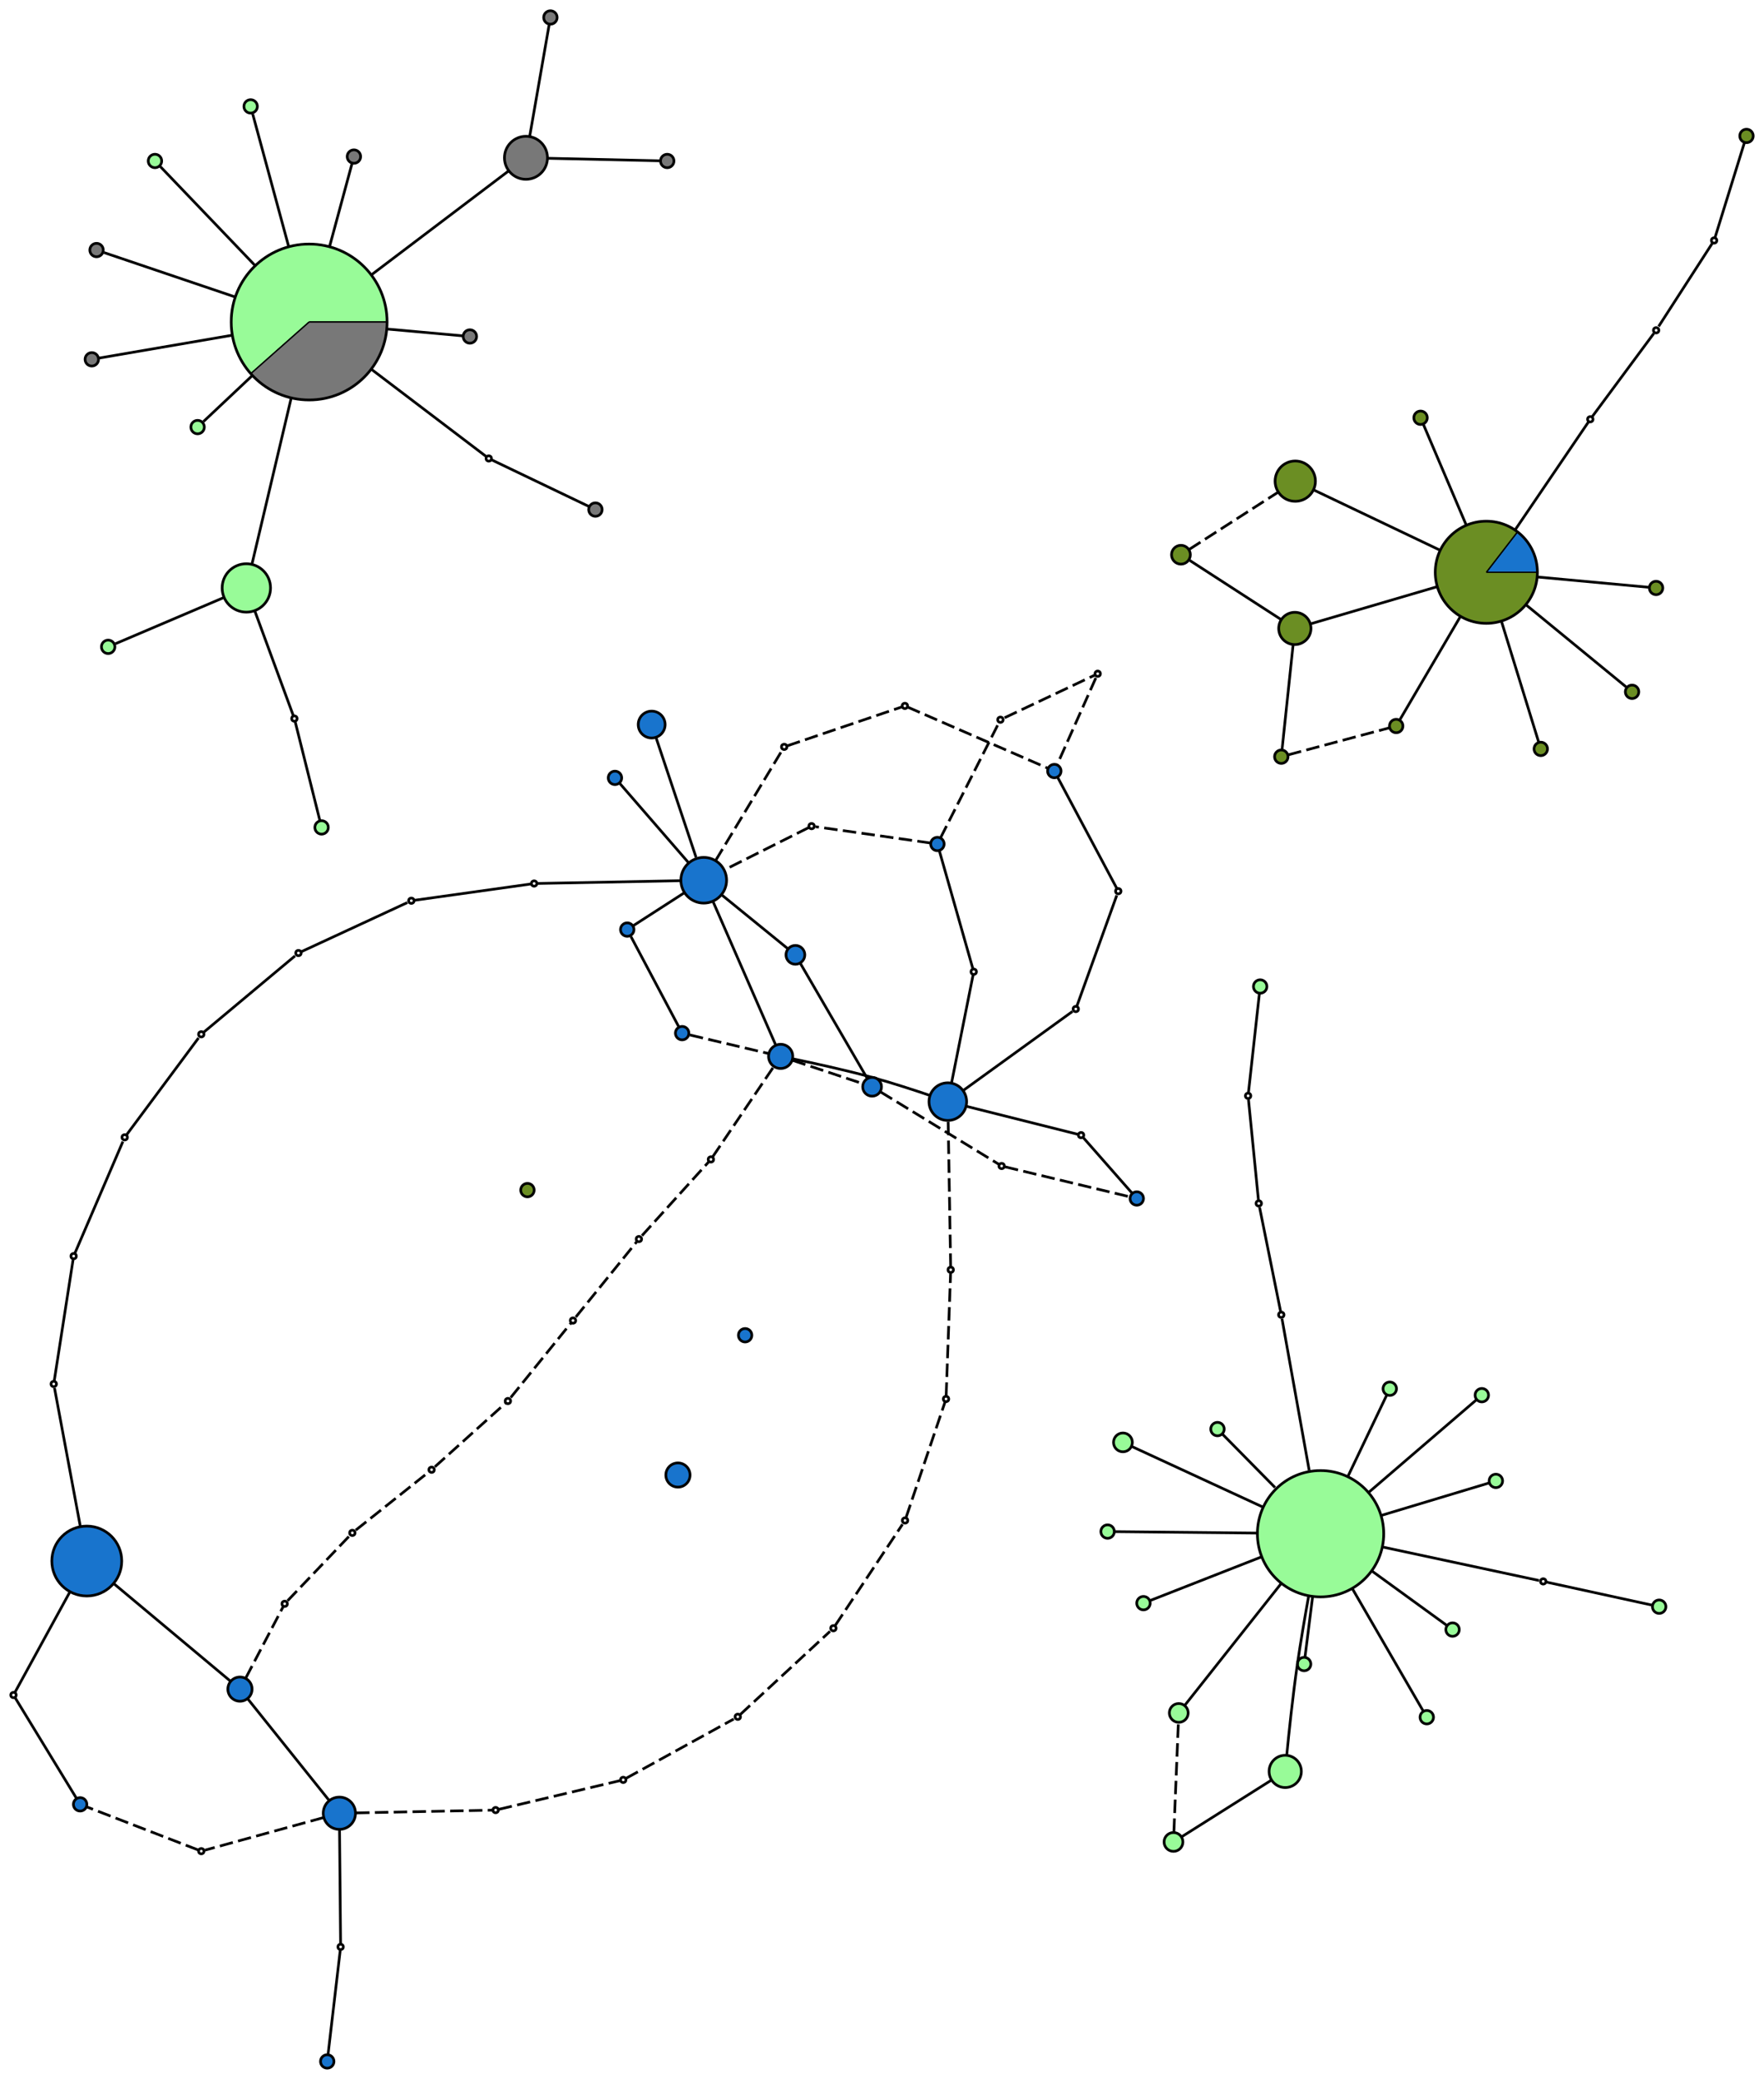 <?xml version="1.0" encoding="UTF-8" standalone="no"?>
<!DOCTYPE svg PUBLIC "-//W3C//DTD SVG 1.1//EN"
 "http://www.w3.org/Graphics/SVG/1.1/DTD/svg11.dtd">
<!-- Generated by graphviz version 2.38.0 (20140413.2041)
 -->
<!-- Title: %3 Pages: 1 -->
<svg width="656pt" height="773pt"
 viewBox="0.00 0.00 656.35 773.45" xmlns="http://www.w3.org/2000/svg" xmlns:xlink="http://www.w3.org/1999/xlink">
<g id="graph0" class="graph" transform="scale(1 1) rotate(0) translate(220.245 499.774)">
<title>%3</title>
<polygon fill="white" stroke="none" points="-220.245,273.677 -220.245,-499.774 436.109,-499.774 436.109,273.677 -220.245,273.677"/>
<!-- 0 -->
<g id="node1" class="node"><title>0</title>
<ellipse fill="palegreen" stroke="black" cx="271.116" cy="70.84" rx="23.5" ry="23.5"/>
</g>
<!-- 1 -->
<g id="node2" class="node"><title>1</title>
<ellipse fill="palegreen" stroke="black" cx="336.35" cy="51.19" rx="2.5" ry="2.5"/>
</g>
<!-- 0&#45;&gt;1 -->
<g id="edge1" class="edge"><title>0&#45;&gt;1</title>
<path fill="none" stroke="black" d="M293.931,63.968C308.922,59.452 326.958,54.019 333.666,51.999"/>
</g>
<!-- 3 -->
<g id="node4" class="node"><title>3</title>
<ellipse fill="palegreen" stroke="black" cx="264.998" cy="119.331" rx="2.5" ry="2.5"/>
</g>
<!-- 0&#45;&gt;3 -->
<g id="edge2" class="edge"><title>0&#45;&gt;3</title>
<path fill="none" stroke="black" d="M268.164,94.234C267.04,103.146 265.896,112.212 265.342,116.607"/>
</g>
<!-- 5 -->
<g id="node6" class="node"><title>5</title>
<ellipse fill="palegreen" stroke="black" cx="232.763" cy="31.91" rx="2.5" ry="2.5"/>
</g>
<!-- 0&#45;&gt;5 -->
<g id="edge3" class="edge"><title>0&#45;&gt;5</title>
<path fill="none" stroke="black" d="M254.182,53.651C246.476,45.83 238.281,37.511 234.665,33.84"/>
</g>
<!-- 7 -->
<g id="node8" class="node"><title>7</title>
<ellipse fill="palegreen" stroke="black" cx="197.584" cy="36.858" rx="3.5" ry="3.5"/>
</g>
<!-- 0&#45;&gt;7 -->
<g id="edge6" class="edge"><title>0&#45;&gt;7</title>
<path fill="none" stroke="black" d="M249.451,60.828C232.167,52.841 209.493,42.362 200.995,38.435"/>
</g>
<!-- 9 -->
<g id="node10" class="node"><title>9</title>
<ellipse fill="palegreen" stroke="black" cx="257.967" cy="159.272" rx="6" ry="6"/>
</g>
<!-- 0&#45;&gt;9 -->
<g id="edge7" class="edge"><title>0&#45;&gt;9</title>
<path fill="none" stroke="black" d="M266.698,93.981C265.25,101.994 263.704,111.045 262.498,119.339 260.771,131.215 259.319,145.159 258.553,153.031"/>
</g>
<!-- 10 -->
<g id="node11" class="node"><title>10</title>
<ellipse fill="palegreen" stroke="black" cx="205.219" cy="96.672" rx="2.5" ry="2.5"/>
</g>
<!-- 0&#45;&gt;10 -->
<g id="edge8" class="edge"><title>0&#45;&gt;10</title>
<path fill="none" stroke="black" d="M249.173,79.442C233.598,85.547 214.316,93.106 207.633,95.725"/>
</g>
<!-- 11 -->
<g id="node12" class="node"><title>11</title>
<ellipse fill="palegreen" stroke="black" cx="310.641" cy="139.104" rx="2.5" ry="2.5"/>
</g>
<!-- 0&#45;&gt;11 -->
<g id="edge9" class="edge"><title>0&#45;&gt;11</title>
<path fill="none" stroke="black" d="M282.975,91.322C292.616,107.973 305.263,129.814 309.325,136.83"/>
</g>
<!-- 12 -->
<g id="node13" class="node"><title>12</title>
<ellipse fill="palegreen" stroke="black" cx="218.355" cy="137.513" rx="3.5" ry="3.5"/>
</g>
<!-- 0&#45;&gt;12 -->
<g id="edge10" class="edge"><title>0&#45;&gt;12</title>
<path fill="none" stroke="black" d="M256.419,89.412C243.735,105.441 226.534,127.177 220.53,134.764"/>
</g>
<!-- 14 -->
<g id="node15" class="node"><title>14</title>
<ellipse fill="palegreen" stroke="black" cx="191.875" cy="70.038" rx="2.5" ry="2.5"/>
</g>
<!-- 0&#45;&gt;14 -->
<g id="edge11" class="edge"><title>0&#45;&gt;14</title>
<path fill="none" stroke="black" d="M247.341,70.6C228.012,70.404 202.658,70.147 194.514,70.065"/>
</g>
<!-- 18 -->
<g id="node19" class="node"><title>18</title>
<ellipse fill="palegreen" stroke="black" cx="331.12" cy="19.293" rx="2.5" ry="2.5"/>
</g>
<!-- 0&#45;&gt;18 -->
<g id="edge16" class="edge"><title>0&#45;&gt;18</title>
<path fill="none" stroke="black" d="M289.119,55.374C303.756,42.8 322.955,26.307 329.122,21.009"/>
</g>
<!-- 20 -->
<g id="node21" class="node"><title>20</title>
<ellipse fill="palegreen" stroke="black" cx="296.871" cy="16.889" rx="2.5" ry="2.5"/>
</g>
<!-- 0&#45;&gt;20 -->
<g id="edge17" class="edge"><title>0&#45;&gt;20</title>
<path fill="none" stroke="black" d="M281.295,49.517C286.919,37.736 293.262,24.448 295.768,19.198"/>
</g>
<!-- 22 -->
<g id="node23" class="node"><title>22</title>
<ellipse fill="palegreen" stroke="black" cx="320.236" cy="106.502" rx="2.5" ry="2.5"/>
</g>
<!-- 0&#45;&gt;22 -->
<g id="edge18" class="edge"><title>0&#45;&gt;22</title>
<path fill="none" stroke="black" d="M290.248,84.73C301.023,92.553 313.265,101.441 318.106,104.955"/>
</g>
<!-- anon_0_6_0 -->
<g id="node63" class="node"><title>anon_0_6_0</title>
<ellipse fill="white" stroke="black" cx="353.972" cy="88.58" rx="1" ry="1"/>
</g>
<!-- 0&#45;&gt;anon_0_6_0 -->
<g id="edge4" class="edge"><title>0&#45;&gt;anon_0_6_0</title>
<path fill="none" stroke="black" d="M294.196,75.782C315.648,80.375 345.325,86.729 352.409,88.246"/>
</g>
<!-- anon_0_15_0 -->
<g id="node64" class="node"><title>anon_0_15_0</title>
<ellipse fill="white" stroke="black" cx="256.499" cy="-10.613" rx="1" ry="1"/>
</g>
<!-- 0&#45;&gt;anon_0_15_0 -->
<g id="edge12" class="edge"><title>0&#45;&gt;anon_0_15_0</title>
<path fill="none" stroke="black" d="M266.888,47.281C263.11,26.232 257.989,-2.306 256.768,-9.112"/>
</g>
<!-- 2 -->
<g id="node3" class="node"><title>2</title>
<path fill="palegreen" stroke="black" stroke-width="0.5" d="M-105.228,-379.974C-105.228,-379.974 -76.228,-379.974 -76.228,-379.974 -76.228,-381.142 -76.298,-382.309 -76.439,-383.469 -76.58,-384.629 -76.791,-385.779 -77.07,-386.914 -77.35,-388.048 -77.698,-389.165 -78.112,-390.257 -78.527,-391.35 -79.007,-392.416 -79.55,-393.451 -80.093,-394.485 -80.698,-395.486 -81.361,-396.447 -82.025,-397.409 -82.746,-398.33 -83.521,-399.204 -84.296,-400.079 -85.123,-400.906 -85.997,-401.68 -86.872,-402.455 -87.792,-403.176 -88.754,-403.84 -89.716,-404.504 -90.716,-405.109 -91.751,-405.652 -92.785,-406.195 -93.852,-406.675 -94.944,-407.089 -96.037,-407.503 -97.153,-407.851 -98.288,-408.131 -99.422,-408.411 -100.572,-408.621 -101.732,-408.762 -102.892,-408.903 -104.059,-408.974 -105.228,-408.974 -106.396,-408.974 -107.563,-408.903 -108.723,-408.762 -109.883,-408.621 -111.034,-408.411 -112.168,-408.131 -113.302,-407.851 -114.419,-407.503 -115.511,-407.089 -116.604,-406.675 -117.67,-406.195 -118.705,-405.652 -119.739,-405.109 -120.74,-404.504 -121.702,-403.84 -122.663,-403.176 -123.584,-402.455 -124.458,-401.68 -125.333,-400.906 -126.16,-400.079 -126.935,-399.204 -127.709,-398.33 -128.431,-397.409 -129.094,-396.447 -129.758,-395.486 -130.363,-394.485 -130.906,-393.451 -131.449,-392.416 -131.929,-391.35 -132.343,-390.257 -132.758,-389.165 -133.105,-388.048 -133.385,-386.914 -133.665,-385.779 -133.876,-384.629 -134.016,-383.469 -134.157,-382.309 -134.228,-381.142 -134.228,-379.974 -134.228,-378.805 -134.157,-377.638 -134.016,-376.478 -133.876,-375.318 -133.665,-374.168 -133.385,-373.033 -133.105,-371.899 -132.758,-370.783 -132.343,-369.69 -131.929,-368.598 -131.449,-367.531 -130.906,-366.497 -130.363,-365.462 -129.758,-364.461 -129.094,-363.5 -128.431,-362.538 -127.709,-361.618 -126.935,-360.743 -126.935,-360.743 -105.228,-379.974 -105.228,-379.974"/>
<path fill="#787878" stroke="black" stroke-width="0.5" d="M-105.228,-379.974C-105.228,-379.974 -126.935,-360.743 -126.935,-360.743 -125.966,-359.65 -124.916,-358.631 -123.794,-357.696 -122.672,-356.761 -121.481,-355.912 -120.231,-355.156 -118.981,-354.4 -117.675,-353.74 -116.326,-353.181 -114.976,-352.622 -113.586,-352.166 -112.168,-351.816 -110.75,-351.467 -109.307,-351.225 -107.852,-351.093 -106.398,-350.96 -104.935,-350.938 -103.477,-351.027 -102.019,-351.115 -100.569,-351.313 -99.141,-351.62 -97.713,-351.926 -96.31,-352.34 -94.944,-352.858 -93.578,-353.376 -92.254,-353.997 -90.981,-354.714 -89.709,-355.432 -88.493,-356.244 -87.343,-357.145 -86.193,-358.046 -85.113,-359.033 -84.112,-360.096 -83.111,-361.16 -82.191,-362.298 -81.361,-363.5 -80.531,-364.702 -79.794,-365.965 -79.154,-367.278 -78.515,-368.592 -77.975,-369.951 -77.541,-371.346 -77.106,-372.741 -76.778,-374.166 -76.558,-375.61 -76.338,-377.054 -76.228,-378.513 -76.228,-379.974 -76.228,-379.974 -105.228,-379.974 -105.228,-379.974"/>
<ellipse fill="none" stroke="black" cx="-105.228" cy="-379.974" rx="29" ry="29"/>
</g>
<!-- 4 -->
<g id="node5" class="node"><title>4</title>
<ellipse fill="palegreen" stroke="black" cx="-128.597" cy="-281.031" rx="9" ry="9"/>
</g>
<!-- 2&#45;&gt;4 -->
<g id="edge19" class="edge"><title>2&#45;&gt;4</title>
<path fill="none" stroke="black" d="M-111.925,-351.621C-116.834,-330.835 -123.19,-303.925 -126.454,-290.105"/>
</g>
<!-- 13 -->
<g id="node14" class="node"><title>13</title>
<ellipse fill="palegreen" stroke="black" cx="-146.736" cy="-340.877" rx="2.5" ry="2.5"/>
</g>
<!-- 2&#45;&gt;13 -->
<g id="edge20" class="edge"><title>2&#45;&gt;13</title>
<path fill="none" stroke="black" d="M-126.468,-359.967C-133.809,-353.053 -141.068,-346.216 -144.57,-342.917"/>
</g>
<!-- 17 -->
<g id="node18" class="node"><title>17</title>
<ellipse fill="palegreen" stroke="black" cx="-126.998" cy="-460.188" rx="2.5" ry="2.5"/>
</g>
<!-- 2&#45;&gt;17 -->
<g id="edge21" class="edge"><title>2&#45;&gt;17</title>
<path fill="none" stroke="black" d="M-112.842,-408.029C-117.942,-426.823 -124.1,-449.51 -126.229,-457.357"/>
</g>
<!-- 19 -->
<g id="node20" class="node"><title>19</title>
<ellipse fill="palegreen" stroke="black" cx="-162.597" cy="-439.885" rx="2.5" ry="2.5"/>
</g>
<!-- 2&#45;&gt;19 -->
<g id="edge22" class="edge"><title>2&#45;&gt;19</title>
<path fill="none" stroke="black" d="M-125.293,-400.928C-138.734,-414.965 -154.96,-431.91 -160.572,-437.77"/>
</g>
<!-- 23 -->
<g id="node24" class="node"><title>23</title>
<ellipse fill="#787878" stroke="black" cx="-24.552" cy="-441.066" rx="8" ry="8"/>
</g>
<!-- 2&#45;&gt;23 -->
<g id="edge23" class="edge"><title>2&#45;&gt;23</title>
<path fill="none" stroke="black" d="M-81.893,-397.644C-64.582,-410.753 -42.156,-427.736 -31.187,-436.042"/>
</g>
<!-- 24 -->
<g id="node25" class="node"><title>24</title>
<ellipse fill="#787878" stroke="black" cx="-186.101" cy="-366.09" rx="2.5" ry="2.5"/>
</g>
<!-- 2&#45;&gt;24 -->
<g id="edge24" class="edge"><title>2&#45;&gt;24</title>
<path fill="none" stroke="black" d="M-133.968,-375.04C-152.855,-371.798 -175.466,-367.916 -183.281,-366.574"/>
</g>
<!-- 27 -->
<g id="node28" class="node"><title>27</title>
<ellipse fill="#787878" stroke="black" cx="-184.337" cy="-406.745" rx="2.5" ry="2.5"/>
</g>
<!-- 2&#45;&gt;27 -->
<g id="edge27" class="edge"><title>2&#45;&gt;27</title>
<path fill="none" stroke="black" d="M-132.896,-389.337C-151.432,-395.609 -173.806,-403.181 -181.545,-405.8"/>
</g>
<!-- 28 -->
<g id="node29" class="node"><title>28</title>
<ellipse fill="#787878" stroke="black" cx="-45.415" cy="-374.582" rx="2.5" ry="2.5"/>
</g>
<!-- 2&#45;&gt;28 -->
<g id="edge28" class="edge"><title>2&#45;&gt;28</title>
<path fill="none" stroke="black" d="M-76.022,-377.341C-64.635,-376.314 -53.112,-375.275 -48.062,-374.82"/>
</g>
<!-- 29 -->
<g id="node30" class="node"><title>29</title>
<ellipse fill="#787878" stroke="black" cx="-88.569" cy="-441.523" rx="2.5" ry="2.5"/>
</g>
<!-- 2&#45;&gt;29 -->
<g id="edge29" class="edge"><title>2&#45;&gt;29</title>
<path fill="none" stroke="black" d="M-97.581,-408.226C-94.228,-420.614 -90.727,-433.551 -89.269,-438.935"/>
</g>
<!-- anon_2_25_0 -->
<g id="node67" class="node"><title>anon_2_25_0</title>
<ellipse fill="white" stroke="black" cx="-38.39" cy="-329.202" rx="1" ry="1"/>
</g>
<!-- 2&#45;&gt;anon_2_25_0 -->
<g id="edge25" class="edge"><title>2&#45;&gt;anon_2_25_0</title>
<path fill="none" stroke="black" d="M-81.851,-362.216C-64.986,-349.405 -44.36,-333.737 -39.467,-330.02"/>
</g>
<!-- 21 -->
<g id="node22" class="node"><title>21</title>
<ellipse fill="palegreen" stroke="black" cx="-180.011" cy="-259.126" rx="2.5" ry="2.5"/>
</g>
<!-- 4&#45;&gt;21 -->
<g id="edge32" class="edge"><title>4&#45;&gt;21</title>
<path fill="none" stroke="black" d="M-137.087,-277.414C-148.952,-272.359 -169.873,-263.445 -177.302,-260.28"/>
</g>
<!-- anon_4_16_0 -->
<g id="node68" class="node"><title>anon_4_16_0</title>
<ellipse fill="white" stroke="black" cx="-110.72" cy="-232.435" rx="1" ry="1"/>
</g>
<!-- 4&#45;&gt;anon_4_16_0 -->
<g id="edge30" class="edge"><title>4&#45;&gt;anon_4_16_0</title>
<path fill="none" stroke="black" d="M-125.483,-272.566C-121.001,-260.384 -113.059,-238.796 -111.144,-233.589"/>
</g>
<!-- 6 -->
<g id="node7" class="node"><title>6</title>
<ellipse fill="palegreen" stroke="black" cx="397.111" cy="97.985" rx="2.5" ry="2.5"/>
</g>
<!-- 8 -->
<g id="node9" class="node"><title>8</title>
<ellipse fill="palegreen" stroke="black" cx="216.393" cy="185.515" rx="3.5" ry="3.5"/>
</g>
<!-- 8&#45;&gt;9 -->
<g id="edge33" class="edge"><title>8&#45;&gt;9</title>
<path fill="none" stroke="black" d="M219.383,183.628C226.383,179.209 243.91,168.145 252.728,162.579"/>
</g>
<!-- 8&#45;&gt;12 -->
<g id="edge78" class="edge"><title>8&#45;&gt;12</title>
<path fill="none" stroke="black" stroke-dasharray="5,2" d="M216.547,181.749C216.915,172.731 217.845,149.995 218.207,141.131"/>
</g>
<!-- 15 -->
<g id="node16" class="node"><title>15</title>
<ellipse fill="palegreen" stroke="black" cx="248.647" cy="-132.751" rx="2.5" ry="2.5"/>
</g>
<!-- 16 -->
<g id="node17" class="node"><title>16</title>
<ellipse fill="palegreen" stroke="black" cx="-100.599" cy="-191.935" rx="2.5" ry="2.5"/>
</g>
<!-- 26 -->
<g id="node27" class="node"><title>26</title>
<ellipse fill="#787878" stroke="black" cx="28.015" cy="-439.881" rx="2.5" ry="2.5"/>
</g>
<!-- 23&#45;&gt;26 -->
<g id="edge34" class="edge"><title>23&#45;&gt;26</title>
<path fill="none" stroke="black" d="M-16.339,-440.881C-4.326,-440.61 17.446,-440.119 25.189,-439.944"/>
</g>
<!-- 30 -->
<g id="node31" class="node"><title>30</title>
<ellipse fill="#787878" stroke="black" cx="-15.456" cy="-493.274" rx="2.5" ry="2.5"/>
</g>
<!-- 23&#45;&gt;30 -->
<g id="edge35" class="edge"><title>23&#45;&gt;30</title>
<path fill="none" stroke="black" d="M-23.131,-449.224C-21.052,-461.154 -17.285,-482.778 -15.945,-490.467"/>
</g>
<!-- 25 -->
<g id="node26" class="node"><title>25</title>
<ellipse fill="#787878" stroke="black" cx="1.291" cy="-310.187" rx="2.5" ry="2.5"/>
</g>
<!-- 31 -->
<g id="node32" class="node"><title>31</title>
<ellipse fill="#1874cd" stroke="black" cx="-187.969" cy="81.003" rx="13" ry="13"/>
</g>
<!-- 44 -->
<g id="node45" class="node"><title>44</title>
<ellipse fill="#1874cd" stroke="black" cx="-130.972" cy="128.655" rx="4.5" ry="4.5"/>
</g>
<!-- 31&#45;&gt;44 -->
<g id="edge44" class="edge"><title>31&#45;&gt;44</title>
<path fill="none" stroke="black" d="M-177.779,89.522C-164.843,100.337 -143.179,118.449 -134.615,125.609"/>
</g>
<!-- anon_31_37_0 -->
<g id="node69" class="node"><title>anon_31_37_0</title>
<ellipse fill="white" stroke="black" cx="-200.263" cy="15.133" rx="1" ry="1"/>
</g>
<!-- 31&#45;&gt;anon_31_37_0 -->
<g id="edge36" class="edge"><title>31&#45;&gt;anon_31_37_0</title>
<path fill="none" stroke="black" d="M-190.398,67.989C-193.533,51.192 -198.735,23.322 -199.986,16.617"/>
</g>
<!-- anon_31_45_0 -->
<g id="node76" class="node"><title>anon_31_45_0</title>
<ellipse fill="white" stroke="black" cx="-215.245" cy="130.853" rx="1" ry="1"/>
</g>
<!-- 31&#45;&gt;anon_31_45_0 -->
<g id="edge45" class="edge"><title>31&#45;&gt;anon_31_45_0</title>
<path fill="none" stroke="black" d="M-194.295,92.565C-201.346,105.45 -212.098,125.101 -214.676,129.812"/>
</g>
<!-- 32 -->
<g id="node33" class="node"><title>32</title>
<ellipse fill="#1874cd" stroke="black" cx="-98.497" cy="267.177" rx="2.5" ry="2.5"/>
</g>
<!-- anon_32_33_0 -->
<g id="node77" class="node"><title>anon_32_33_0</title>
<ellipse fill="white" stroke="black" cx="-93.514" cy="224.56" rx="1" ry="1"/>
</g>
<!-- 32&#45;&gt;anon_32_33_0 -->
<g id="edge47" class="edge"><title>32&#45;&gt;anon_32_33_0</title>
<path fill="none" stroke="black" d="M-98.201,264.639C-97.262,256.611 -94.378,231.947 -93.672,225.906"/>
</g>
<!-- 33 -->
<g id="node34" class="node"><title>33</title>
<ellipse fill="#1874cd" stroke="black" cx="-93.982" cy="174.831" rx="6" ry="6"/>
</g>
<!-- 33&#45;&gt;44 -->
<g id="edge49" class="edge"><title>33&#45;&gt;44</title>
<path fill="none" stroke="black" d="M-97.94,169.89C-105.395,160.583 -121.363,140.65 -127.992,132.375"/>
</g>
<!-- anon_33_34_0 -->
<g id="node85" class="node"><title>anon_33_34_0</title>
<ellipse fill="white" stroke="black" cx="-35.837" cy="173.658" rx="1" ry="1"/>
</g>
<!-- 33&#45;&gt;anon_33_34_0 -->
<g id="edge79" class="edge"><title>33&#45;&gt;anon_33_34_0</title>
<path fill="none" stroke="black" stroke-dasharray="5,2" d="M-87.759,174.706C-74.4,174.436 -43.652,173.815 -37.085,173.683"/>
</g>
<!-- anon_33_45_0 -->
<g id="node92" class="node"><title>anon_33_45_0</title>
<ellipse fill="white" stroke="black" cx="-145.363" cy="188.942" rx="1" ry="1"/>
</g>
<!-- 33&#45;&gt;anon_33_45_0 -->
<g id="edge87" class="edge"><title>33&#45;&gt;anon_33_45_0</title>
<path fill="none" stroke="black" stroke-dasharray="5,2" d="M-99.876,176.45C-111.685,179.693 -137.654,186.825 -143.962,188.557"/>
</g>
<!-- 34 -->
<g id="node35" class="node"><title>34</title>
<ellipse fill="#1874cd" stroke="black" cx="132.417" cy="-89.917" rx="7" ry="7"/>
</g>
<!-- 46 -->
<g id="node47" class="node"><title>46</title>
<ellipse fill="#1874cd" stroke="black" cx="70.223" cy="-106.752" rx="4.5" ry="4.5"/>
</g>
<!-- 34&#45;&gt;46 -->
<g id="edge52" class="edge"><title>34&#45;&gt;46</title>
<path fill="none" stroke="black" d="M125.515,-92.309C119.837,-94.233 111.561,-96.938 104.226,-98.95 93.713,-101.835 81.173,-104.52 74.654,-105.86"/>
</g>
<!-- anon_34_36_0 -->
<g id="node78" class="node"><title>anon_34_36_0</title>
<ellipse fill="white" stroke="black" cx="142.064" cy="-138.246" rx="1" ry="1"/>
</g>
<!-- 34&#45;&gt;anon_34_36_0 -->
<g id="edge50" class="edge"><title>34&#45;&gt;anon_34_36_0</title>
<path fill="none" stroke="black" d="M133.841,-97.048C136.188,-108.812 140.723,-131.531 141.82,-137.028"/>
</g>
<!-- anon_34_48_0 -->
<g id="node79" class="node"><title>anon_34_48_0</title>
<ellipse fill="white" stroke="black" cx="180.046" cy="-124.37" rx="1" ry="1"/>
</g>
<!-- 34&#45;&gt;anon_34_48_0 -->
<g id="edge53" class="edge"><title>34&#45;&gt;anon_34_48_0</title>
<path fill="none" stroke="black" d="M138.257,-94.142C149.386,-102.192 173.034,-119.298 178.772,-123.449"/>
</g>
<!-- anon_34_50_0 -->
<g id="node81" class="node"><title>anon_34_50_0</title>
<ellipse fill="white" stroke="black" cx="182.008" cy="-77.455" rx="1" ry="1"/>
</g>
<!-- 34&#45;&gt;anon_34_50_0 -->
<g id="edge56" class="edge"><title>34&#45;&gt;anon_34_50_0</title>
<path fill="none" stroke="black" d="M139.312,-88.184C151.235,-85.188 174.982,-79.221 180.732,-77.776"/>
</g>
<!-- 35 -->
<g id="node36" class="node"><title>35</title>
<ellipse fill="#1874cd" stroke="black" cx="32" cy="49" rx="4.5" ry="4.5"/>
</g>
<!-- 36 -->
<g id="node37" class="node"><title>36</title>
<ellipse fill="#1874cd" stroke="black" cx="128.551" cy="-185.768" rx="2.5" ry="2.5"/>
</g>
<!-- anon_36_37_0 -->
<g id="node93" class="node"><title>anon_36_37_0</title>
<ellipse fill="white" stroke="black" cx="81.724" cy="-192.415" rx="1" ry="1"/>
</g>
<!-- 36&#45;&gt;anon_36_37_0 -->
<g id="edge89" class="edge"><title>36&#45;&gt;anon_36_37_0</title>
<path fill="none" stroke="black" stroke-dasharray="5,2" d="M126.033,-186.126C117.522,-187.334 89.981,-191.243 83.229,-192.201"/>
</g>
<!-- anon_36_48_0 -->
<g id="node94" class="node"><title>anon_36_48_0</title>
<ellipse fill="white" stroke="black" cx="151.996" cy="-232.005" rx="1" ry="1"/>
</g>
<!-- 36&#45;&gt;anon_36_48_0 -->
<g id="edge91" class="edge"><title>36&#45;&gt;anon_36_48_0</title>
<path fill="none" stroke="black" stroke-dasharray="5,2" d="M129.681,-187.998C133.779,-196.08 147.79,-223.711 151.229,-230.492"/>
</g>
<!-- 37 -->
<g id="node38" class="node"><title>37</title>
<ellipse fill="#1874cd" stroke="black" cx="41.596" cy="-172.281" rx="8.5" ry="8.5"/>
</g>
<!-- 41 -->
<g id="node42" class="node"><title>41</title>
<ellipse fill="#1874cd" stroke="black" cx="13.132" cy="-153.927" rx="2.5" ry="2.5"/>
</g>
<!-- 37&#45;&gt;41 -->
<g id="edge58" class="edge"><title>37&#45;&gt;41</title>
<path fill="none" stroke="black" d="M34.413,-167.65C28.089,-163.572 19.28,-157.892 15.271,-155.307"/>
</g>
<!-- 42 -->
<g id="node43" class="node"><title>42</title>
<ellipse fill="#1874cd" stroke="black" cx="22.225" cy="-230.204" rx="5" ry="5"/>
</g>
<!-- 37&#45;&gt;42 -->
<g id="edge59" class="edge"><title>37&#45;&gt;42</title>
<path fill="none" stroke="black" d="M38.737,-180.828C34.612,-193.164 27.124,-215.554 23.841,-225.372"/>
</g>
<!-- 43 -->
<g id="node44" class="node"><title>43</title>
<ellipse fill="#1874cd" stroke="black" cx="75.705" cy="-144.529" rx="3.5" ry="3.5"/>
</g>
<!-- 37&#45;&gt;43 -->
<g id="edge60" class="edge"><title>37&#45;&gt;43</title>
<path fill="none" stroke="black" d="M48.498,-166.665C55.973,-160.583 67.539,-151.172 72.855,-146.847"/>
</g>
<!-- 37&#45;&gt;46 -->
<g id="edge61" class="edge"><title>37&#45;&gt;46</title>
<path fill="none" stroke="black" d="M45.106,-164.246C51.198,-150.302 63.53,-122.072 68.289,-111.179"/>
</g>
<!-- 47 -->
<g id="node48" class="node"><title>47</title>
<ellipse fill="#1874cd" stroke="black" cx="8.567" cy="-210.374" rx="2.5" ry="2.5"/>
</g>
<!-- 37&#45;&gt;47 -->
<g id="edge62" class="edge"><title>37&#45;&gt;47</title>
<path fill="none" stroke="black" d="M35.843,-178.916C28.154,-187.784 14.953,-203.008 10.273,-208.406"/>
</g>
<!-- anon_37_48_0 -->
<g id="node96" class="node"><title>anon_37_48_0</title>
<ellipse fill="white" stroke="black" cx="71.534" cy="-221.908" rx="1" ry="1"/>
</g>
<!-- 37&#45;&gt;anon_37_48_0 -->
<g id="edge94" class="edge"><title>37&#45;&gt;anon_37_48_0</title>
<path fill="none" stroke="black" stroke-dasharray="5,2" d="M46.013,-179.604C53.3,-191.683 67.374,-215.013 70.779,-220.657"/>
</g>
<!-- 38 -->
<g id="node39" class="node"><title>38</title>
<ellipse fill="#1874cd" stroke="black" cx="33.565" cy="-115.399" rx="2.5" ry="2.5"/>
</g>
<!-- 38&#45;&gt;41 -->
<g id="edge63" class="edge"><title>38&#45;&gt;41</title>
<path fill="none" stroke="black" d="M32.224,-117.927C28.531,-124.891 18.235,-144.304 14.504,-151.339"/>
</g>
<!-- 38&#45;&gt;46 -->
<g id="edge97" class="edge"><title>38&#45;&gt;46</title>
<path fill="none" stroke="black" stroke-dasharray="5,2" d="M36.442,-114.721C42.788,-113.223 58.032,-109.628 65.682,-107.823"/>
</g>
<!-- 39 -->
<g id="node40" class="node"><title>39</title>
<ellipse fill="#1874cd" stroke="black" cx="57" cy="-3" rx="2.5" ry="2.5"/>
</g>
<!-- 40 -->
<g id="node41" class="node"><title>40</title>
<path fill="#1874cd" stroke="black" stroke-width="0.5" d="M332.799,-286.864C332.799,-286.864 351.799,-286.864 351.799,-286.864 351.799,-287.588 351.757,-288.311 351.675,-289.03 351.592,-289.749 351.469,-290.462 351.305,-291.167 351.141,-291.872 350.937,-292.567 350.694,-293.249 350.451,-293.93 350.169,-294.598 349.849,-295.247 349.53,-295.897 349.174,-296.527 348.783,-297.136 348.391,-297.745 347.966,-298.331 347.507,-298.891 347.049,-299.451 346.56,-299.985 346.041,-300.489 345.522,-300.994 344.974,-301.468 344.401,-301.91 344.401,-301.91 332.799,-286.864 332.799,-286.864"/>
<path fill="olivedrab" stroke="black" stroke-width="0.5" d="M332.799,-286.864C332.799,-286.864 344.401,-301.91 344.401,-301.91 343.559,-302.559 342.664,-303.137 341.725,-303.636 340.787,-304.136 339.808,-304.556 338.799,-304.892 337.79,-305.227 336.755,-305.478 335.704,-305.64 334.653,-305.803 333.591,-305.877 332.527,-305.862 331.464,-305.847 330.404,-305.742 329.358,-305.55 328.313,-305.357 327.285,-305.077 326.286,-304.713 325.287,-304.348 324.321,-303.901 323.397,-303.375 322.473,-302.848 321.595,-302.246 320.771,-301.573 319.948,-300.899 319.183,-300.158 318.484,-299.357 317.785,-298.556 317.154,-297.698 316.599,-296.791 316.043,-295.885 315.564,-294.933 315.168,-293.946 314.772,-292.96 314.459,-291.942 314.233,-290.903 314.007,-289.864 313.868,-288.807 313.819,-287.745 313.77,-286.683 313.81,-285.619 313.938,-284.563 314.067,-283.508 314.284,-282.465 314.588,-281.446 314.891,-280.427 315.279,-279.435 315.748,-278.481 316.217,-277.526 316.766,-276.613 317.388,-275.751 318.01,-274.888 318.703,-274.08 319.46,-273.333 320.217,-272.587 321.036,-271.905 321.907,-271.296 322.778,-270.686 323.699,-270.151 324.66,-269.695 325.621,-269.24 326.618,-268.866 327.641,-268.577 328.665,-268.289 329.711,-268.086 330.768,-267.973 331.825,-267.859 332.89,-267.834 333.951,-267.899 335.012,-267.963 336.066,-268.117 337.102,-268.358 338.138,-268.598 339.151,-268.926 340.132,-269.336 341.113,-269.747 342.058,-270.239 342.956,-270.807 343.855,-271.376 344.704,-272.018 345.495,-272.729 346.286,-273.44 347.016,-274.215 347.678,-275.048 348.339,-275.881 348.929,-276.767 349.442,-277.699 349.955,-278.63 350.389,-279.603 350.739,-280.607 351.089,-281.611 351.354,-282.642 351.532,-283.691 351.709,-284.739 351.799,-285.801 351.799,-286.864 351.799,-286.864 332.799,-286.864 332.799,-286.864"/>
<ellipse fill="none" stroke="black" cx="332.799" cy="-286.864" rx="19" ry="19"/>
</g>
<!-- 52 -->
<g id="node53" class="node"><title>52</title>
<ellipse fill="olivedrab" stroke="black" cx="261.545" cy="-265.965" rx="6" ry="6"/>
</g>
<!-- 40&#45;&gt;52 -->
<g id="edge64" class="edge"><title>40&#45;&gt;52</title>
<path fill="none" stroke="black" d="M314.449,-281.482C298.945,-276.935 277.681,-270.698 267.478,-267.705"/>
</g>
<!-- 55 -->
<g id="node56" class="node"><title>55</title>
<ellipse fill="olivedrab" stroke="black" cx="261.704" cy="-320.762" rx="7.5" ry="7.5"/>
</g>
<!-- 40&#45;&gt;55 -->
<g id="edge65" class="edge"><title>40&#45;&gt;55</title>
<path fill="none" stroke="black" d="M315.589,-295.07C300.466,-302.28 279.245,-312.399 268.505,-317.52"/>
</g>
<!-- 56 -->
<g id="node57" class="node"><title>56</title>
<ellipse fill="olivedrab" stroke="black" cx="308.326" cy="-344.348" rx="2.5" ry="2.5"/>
</g>
<!-- 40&#45;&gt;56 -->
<g id="edge66" class="edge"><title>40&#45;&gt;56</title>
<path fill="none" stroke="black" d="M325.323,-304.423C319.588,-317.895 312.2,-335.249 309.435,-341.743"/>
</g>
<!-- 57 -->
<g id="node58" class="node"><title>57</title>
<ellipse fill="olivedrab" stroke="black" cx="299.263" cy="-229.665" rx="2.5" ry="2.5"/>
</g>
<!-- 40&#45;&gt;57 -->
<g id="edge67" class="edge"><title>40&#45;&gt;57</title>
<path fill="none" stroke="black" d="M323.099,-270.319C315.051,-256.594 304.345,-238.334 300.614,-231.969"/>
</g>
<!-- 58 -->
<g id="node59" class="node"><title>58</title>
<ellipse fill="olivedrab" stroke="black" cx="395.963" cy="-281.024" rx="2.5" ry="2.5"/>
</g>
<!-- 40&#45;&gt;58 -->
<g id="edge68" class="edge"><title>40&#45;&gt;58</title>
<path fill="none" stroke="black" d="M351.75,-285.112C366.576,-283.741 385.849,-281.959 393.067,-281.292"/>
</g>
<!-- 60 -->
<g id="node61" class="node"><title>60</title>
<ellipse fill="olivedrab" stroke="black" cx="387.031" cy="-242.389" rx="2.5" ry="2.5"/>
</g>
<!-- 40&#45;&gt;60 -->
<g id="edge73" class="edge"><title>40&#45;&gt;60</title>
<path fill="none" stroke="black" d="M347.618,-274.711C360.665,-264.012 378.529,-249.361 384.77,-244.243"/>
</g>
<!-- 61 -->
<g id="node62" class="node"><title>61</title>
<ellipse fill="olivedrab" stroke="black" cx="353.058" cy="-221.147" rx="2.5" ry="2.5"/>
</g>
<!-- 40&#45;&gt;61 -->
<g id="edge74" class="edge"><title>40&#45;&gt;61</title>
<path fill="none" stroke="black" d="M338.442,-268.558C343.313,-252.759 349.918,-231.334 352.223,-223.856"/>
</g>
<!-- anon_40_59_0 -->
<g id="node82" class="node"><title>anon_40_59_0</title>
<ellipse fill="white" stroke="black" cx="371.485" cy="-343.793" rx="1" ry="1"/>
</g>
<!-- 40&#45;&gt;anon_40_59_0 -->
<g id="edge69" class="edge"><title>40&#45;&gt;anon_40_59_0</title>
<path fill="none" stroke="black" d="M343.575,-302.722C353.591,-317.461 367.447,-337.852 370.755,-342.719"/>
</g>
<!-- 49 -->
<g id="node50" class="node"><title>49</title>
<ellipse fill="#1874cd" stroke="black" cx="104.248" cy="-95.45" rx="3.5" ry="3.5"/>
</g>
<!-- 43&#45;&gt;49 -->
<g id="edge75" class="edge"><title>43&#45;&gt;49</title>
<path fill="none" stroke="black" d="M77.578,-141.308C82.737,-132.437 97.119,-107.708 102.331,-98.747"/>
</g>
<!-- anon_44_46_0 -->
<g id="node98" class="node"><title>anon_44_46_0</title>
<ellipse fill="white" stroke="black" cx="-114.335" cy="96.91" rx="1" ry="1"/>
</g>
<!-- 44&#45;&gt;anon_44_46_0 -->
<g id="edge98" class="edge"><title>44&#45;&gt;anon_44_46_0</title>
<path fill="none" stroke="black" stroke-dasharray="5,2" d="M-128.797,124.505C-124.921,117.11 -117.026,102.046 -114.882,97.955"/>
</g>
<!-- 45 -->
<g id="node46" class="node"><title>45</title>
<ellipse fill="#1874cd" stroke="black" cx="-190.443" cy="171.522" rx="2.5" ry="2.5"/>
</g>
<!-- 46&#45;&gt;49 -->
<g id="edge106" class="edge"><title>46&#45;&gt;49</title>
<path fill="none" stroke="black" stroke-dasharray="5,2" d="M74.671,-105.274C81.588,-102.977 94.767,-98.6 100.924,-96.555"/>
</g>
<!-- 48 -->
<g id="node49" class="node"><title>48</title>
<ellipse fill="#1874cd" stroke="black" cx="172.051" cy="-212.907" rx="2.5" ry="2.5"/>
</g>
<!-- anon_49_50_0 -->
<g id="node105" class="node"><title>anon_49_50_0</title>
<ellipse fill="white" stroke="black" cx="152.446" cy="-65.969" rx="1" ry="1"/>
</g>
<!-- 49&#45;&gt;anon_49_50_0 -->
<g id="edge107" class="edge"><title>49&#45;&gt;anon_49_50_0</title>
<path fill="none" stroke="black" stroke-dasharray="5,2" d="M107.41,-93.516C117.128,-87.572 146.219,-69.778 151.589,-66.493"/>
</g>
<!-- 50 -->
<g id="node51" class="node"><title>50</title>
<ellipse fill="#1874cd" stroke="black" cx="202.729" cy="-53.882" rx="2.5" ry="2.5"/>
</g>
<!-- 51 -->
<g id="node52" class="node"><title>51</title>
<ellipse fill="olivedrab" stroke="black" cx="256.508" cy="-218.251" rx="2.5" ry="2.5"/>
</g>
<!-- 51&#45;&gt;52 -->
<g id="edge76" class="edge"><title>51&#45;&gt;52</title>
<path fill="none" stroke="black" d="M256.779,-220.816C257.555,-228.172 259.805,-249.479 260.913,-259.976"/>
</g>
<!-- 51&#45;&gt;57 -->
<g id="edge109" class="edge"><title>51&#45;&gt;57</title>
<path fill="none" stroke="black" stroke-dasharray="5,2" d="M259.054,-218.931C266.677,-220.965 289.249,-226.991 296.783,-229.003"/>
</g>
<!-- 54 -->
<g id="node55" class="node"><title>54</title>
<ellipse fill="olivedrab" stroke="black" cx="219.163" cy="-293.391" rx="3.5" ry="3.5"/>
</g>
<!-- 52&#45;&gt;54 -->
<g id="edge77" class="edge"><title>52&#45;&gt;54</title>
<path fill="none" stroke="black" d="M256.348,-269.328C247.507,-275.05 229.784,-286.518 222.453,-291.262"/>
</g>
<!-- 53 -->
<g id="node54" class="node"><title>53</title>
<ellipse fill="olivedrab" stroke="black" cx="-24" cy="-57" rx="2.5" ry="2.5"/>
</g>
<!-- 54&#45;&gt;55 -->
<g id="edge110" class="edge"><title>54&#45;&gt;55</title>
<path fill="none" stroke="black" stroke-dasharray="5,2" d="M222.223,-295.359C229.081,-299.772 245.814,-310.538 255.145,-316.542"/>
</g>
<!-- 59 -->
<g id="node60" class="node"><title>59</title>
<ellipse fill="olivedrab" stroke="black" cx="429.609" cy="-449.198" rx="2.5" ry="2.5"/>
</g>
<!-- anon_0_6_0&#45;&gt;6 -->
<g id="edge5" class="edge"><title>anon_0_6_0&#45;&gt;6</title>
<path fill="none" stroke="black" d="M355.039,88.813C360.54,90.012 385.782,95.515 394.297,97.372"/>
</g>
<!-- anon_0_15_1 -->
<g id="node65" class="node"><title>anon_0_15_1</title>
<ellipse fill="white" stroke="black" cx="248.126" cy="-52.053" rx="1" ry="1"/>
</g>
<!-- anon_0_15_0&#45;&gt;anon_0_15_1 -->
<g id="edge13" class="edge"><title>anon_0_15_0&#45;&gt;anon_0_15_1</title>
<path fill="none" stroke="black" d="M256.292,-11.637C255.164,-17.221 249.758,-43.976 248.424,-50.578"/>
</g>
<!-- anon_0_15_2 -->
<g id="node66" class="node"><title>anon_0_15_2</title>
<ellipse fill="white" stroke="black" cx="244.157" cy="-92.077" rx="1" ry="1"/>
</g>
<!-- anon_0_15_1&#45;&gt;anon_0_15_2 -->
<g id="edge14" class="edge"><title>anon_0_15_1&#45;&gt;anon_0_15_2</title>
<path fill="none" stroke="black" d="M247.994,-53.384C247.392,-59.461 244.906,-84.527 244.294,-90.699"/>
</g>
<!-- anon_0_15_2&#45;&gt;15 -->
<g id="edge15" class="edge"><title>anon_0_15_2&#45;&gt;15</title>
<path fill="none" stroke="black" d="M244.268,-93.082C244.841,-98.269 247.468,-122.069 248.354,-130.098"/>
</g>
<!-- anon_2_25_0&#45;&gt;25 -->
<g id="edge26" class="edge"><title>anon_2_25_0&#45;&gt;25</title>
<path fill="none" stroke="black" d="M-37.409,-328.732C-32.349,-326.307 -9.129,-315.18 -1.297,-311.427"/>
</g>
<!-- anon_4_16_0&#45;&gt;16 -->
<g id="edge31" class="edge"><title>anon_4_16_0&#45;&gt;16</title>
<path fill="none" stroke="black" d="M-110.469,-231.434C-109.179,-226.27 -103.256,-202.571 -101.259,-194.577"/>
</g>
<!-- anon_31_37_1 -->
<g id="node70" class="node"><title>anon_31_37_1</title>
<ellipse fill="white" stroke="black" cx="-192.861" cy="-32.436" rx="1" ry="1"/>
</g>
<!-- anon_31_37_0&#45;&gt;anon_31_37_1 -->
<g id="edge37" class="edge"><title>anon_31_37_0&#45;&gt;anon_31_37_1</title>
<path fill="none" stroke="black" d="M-200.08,13.957C-199.065,7.433 -194.132,-24.27 -193.065,-31.127"/>
</g>
<!-- anon_31_37_2 -->
<g id="node71" class="node"><title>anon_31_37_2</title>
<ellipse fill="white" stroke="black" cx="-173.859" cy="-76.637" rx="1" ry="1"/>
</g>
<!-- anon_31_37_1&#45;&gt;anon_31_37_2 -->
<g id="edge38" class="edge"><title>anon_31_37_1&#45;&gt;anon_31_37_2</title>
<path fill="none" stroke="black" d="M-192.391,-33.529C-189.831,-39.484 -177.562,-68.023 -174.535,-75.064"/>
</g>
<!-- anon_31_37_3 -->
<g id="node72" class="node"><title>anon_31_37_3</title>
<ellipse fill="white" stroke="black" cx="-145.372" cy="-114.97" rx="1" ry="1"/>
</g>
<!-- anon_31_37_2&#45;&gt;anon_31_37_3 -->
<g id="edge39" class="edge"><title>anon_31_37_2&#45;&gt;anon_31_37_3</title>
<path fill="none" stroke="black" d="M-173.155,-77.585C-169.316,-82.75 -150.924,-107.499 -146.386,-113.606"/>
</g>
<!-- anon_31_37_4 -->
<g id="node73" class="node"><title>anon_31_37_4</title>
<ellipse fill="white" stroke="black" cx="-109.211" cy="-145.204" rx="1" ry="1"/>
</g>
<!-- anon_31_37_3&#45;&gt;anon_31_37_4 -->
<g id="edge40" class="edge"><title>anon_31_37_3&#45;&gt;anon_31_37_4</title>
<path fill="none" stroke="black" d="M-144.478,-115.718C-139.606,-119.791 -116.259,-139.312 -110.498,-144.128"/>
</g>
<!-- anon_31_37_5 -->
<g id="node74" class="node"><title>anon_31_37_5</title>
<ellipse fill="white" stroke="black" cx="-67.205" cy="-164.663" rx="1" ry="1"/>
</g>
<!-- anon_31_37_4&#45;&gt;anon_31_37_5 -->
<g id="edge41" class="edge"><title>anon_31_37_4&#45;&gt;anon_31_37_5</title>
<path fill="none" stroke="black" d="M-108.173,-145.686C-102.513,-148.307 -75.392,-160.871 -68.7,-163.971"/>
</g>
<!-- anon_31_37_6 -->
<g id="node75" class="node"><title>anon_31_37_6</title>
<ellipse fill="white" stroke="black" cx="-21.511" cy="-171.067" rx="1" ry="1"/>
</g>
<!-- anon_31_37_5&#45;&gt;anon_31_37_6 -->
<g id="edge42" class="edge"><title>anon_31_37_5&#45;&gt;anon_31_37_6</title>
<path fill="none" stroke="black" d="M-66.076,-164.822C-59.809,-165.7 -29.356,-169.967 -22.769,-170.89"/>
</g>
<!-- anon_31_37_6&#45;&gt;37 -->
<g id="edge43" class="edge"><title>anon_31_37_6&#45;&gt;37</title>
<path fill="none" stroke="black" d="M-20.416,-171.088C-14.131,-171.209 17.608,-171.82 33.085,-172.117"/>
</g>
<!-- anon_31_45_0&#45;&gt;45 -->
<g id="edge46" class="edge"><title>anon_31_45_0&#45;&gt;45</title>
<path fill="none" stroke="black" d="M-214.632,131.858C-211.41,137.142 -196.404,161.746 -191.794,169.306"/>
</g>
<!-- anon_32_33_0&#45;&gt;33 -->
<g id="edge48" class="edge"><title>anon_32_33_0&#45;&gt;33</title>
<path fill="none" stroke="black" d="M-93.526,223.331C-93.581,217.528 -93.814,192.668 -93.924,180.966"/>
</g>
<!-- anon_34_36_0&#45;&gt;36 -->
<g id="edge51" class="edge"><title>anon_34_36_0&#45;&gt;36</title>
<path fill="none" stroke="black" d="M141.73,-139.421C139.974,-145.596 131.799,-174.346 129.287,-183.18"/>
</g>
<!-- anon_34_48_1 -->
<g id="node80" class="node"><title>anon_34_48_1</title>
<ellipse fill="white" stroke="black" cx="195.85" cy="-168.218" rx="1" ry="1"/>
</g>
<!-- anon_34_48_0&#45;&gt;anon_34_48_1 -->
<g id="edge54" class="edge"><title>anon_34_48_0&#45;&gt;anon_34_48_1</title>
<path fill="none" stroke="black" d="M180.437,-125.454C182.566,-131.362 192.77,-159.673 195.287,-166.658"/>
</g>
<!-- anon_34_48_1&#45;&gt;48 -->
<g id="edge55" class="edge"><title>anon_34_48_1&#45;&gt;48</title>
<path fill="none" stroke="black" d="M195.261,-169.323C192.169,-175.13 177.771,-202.166 173.348,-210.473"/>
</g>
<!-- anon_34_50_0&#45;&gt;50 -->
<g id="edge57" class="edge"><title>anon_34_50_0&#45;&gt;50</title>
<path fill="none" stroke="black" d="M182.898,-76.442C186.059,-72.847 196.775,-60.656 200.998,-55.851"/>
</g>
<!-- anon_40_59_1 -->
<g id="node83" class="node"><title>anon_40_59_1</title>
<ellipse fill="white" stroke="black" cx="395.988" cy="-376.895" rx="1" ry="1"/>
</g>
<!-- anon_40_59_0&#45;&gt;anon_40_59_1 -->
<g id="edge70" class="edge"><title>anon_40_59_0&#45;&gt;anon_40_59_1</title>
<path fill="none" stroke="black" d="M372.091,-344.611C375.392,-349.072 391.212,-370.444 395.116,-375.717"/>
</g>
<!-- anon_40_59_2 -->
<g id="node84" class="node"><title>anon_40_59_2</title>
<ellipse fill="white" stroke="black" cx="417.558" cy="-410.309" rx="1" ry="1"/>
</g>
<!-- anon_40_59_1&#45;&gt;anon_40_59_2 -->
<g id="edge71" class="edge"><title>anon_40_59_1&#45;&gt;anon_40_59_2</title>
<path fill="none" stroke="black" d="M396.915,-378.331C400.527,-383.927 413.623,-404.213 416.84,-409.197"/>
</g>
<!-- anon_40_59_2&#45;&gt;59 -->
<g id="edge72" class="edge"><title>anon_40_59_2&#45;&gt;59</title>
<path fill="none" stroke="black" d="M417.856,-411.27C419.393,-416.229 426.445,-438.986 428.823,-446.662"/>
</g>
<!-- anon_33_34_1 -->
<g id="node86" class="node"><title>anon_33_34_1</title>
<ellipse fill="white" stroke="black" cx="11.643" cy="162.417" rx="1" ry="1"/>
</g>
<!-- anon_33_34_0&#45;&gt;anon_33_34_1 -->
<g id="edge80" class="edge"><title>anon_33_34_0&#45;&gt;anon_33_34_1</title>
<path fill="none" stroke="black" stroke-dasharray="5,2" d="M-34.663,173.38C-28.152,171.838 3.492,164.347 10.336,162.726"/>
</g>
<!-- anon_33_34_2 -->
<g id="node87" class="node"><title>anon_33_34_2</title>
<ellipse fill="white" stroke="black" cx="54.271" cy="138.951" rx="1" ry="1"/>
</g>
<!-- anon_33_34_1&#45;&gt;anon_33_34_2 -->
<g id="edge81" class="edge"><title>anon_33_34_1&#45;&gt;anon_33_34_2</title>
<path fill="none" stroke="black" stroke-dasharray="5,2" d="M12.697,161.837C18.441,158.675 45.963,143.524 52.754,139.786"/>
</g>
<!-- anon_33_34_3 -->
<g id="node88" class="node"><title>anon_33_34_3</title>
<ellipse fill="white" stroke="black" cx="89.844" cy="105.998" rx="1" ry="1"/>
</g>
<!-- anon_33_34_2&#45;&gt;anon_33_34_3 -->
<g id="edge82" class="edge"><title>anon_33_34_2&#45;&gt;anon_33_34_3</title>
<path fill="none" stroke="black" stroke-dasharray="5,2" d="M55.15,138.136C59.943,133.696 82.911,112.421 88.578,107.171"/>
</g>
<!-- anon_33_34_4 -->
<g id="node89" class="node"><title>anon_33_34_4</title>
<ellipse fill="white" stroke="black" cx="116.505" cy="65.912" rx="1" ry="1"/>
</g>
<!-- anon_33_34_3&#45;&gt;anon_33_34_4 -->
<g id="edge83" class="edge"><title>anon_33_34_3&#45;&gt;anon_33_34_4</title>
<path fill="none" stroke="black" stroke-dasharray="5,2" d="M90.503,105.007C94.096,99.606 111.309,73.724 115.556,67.338"/>
</g>
<!-- anon_33_34_5 -->
<g id="node90" class="node"><title>anon_33_34_5</title>
<ellipse fill="white" stroke="black" cx="131.759" cy="20.71" rx="1" ry="1"/>
</g>
<!-- anon_33_34_4&#45;&gt;anon_33_34_5 -->
<g id="edge84" class="edge"><title>anon_33_34_4&#45;&gt;anon_33_34_5</title>
<path fill="none" stroke="black" stroke-dasharray="5,2" d="M116.882,64.794C118.974,58.595 129.14,28.47 131.339,21.954"/>
</g>
<!-- anon_33_34_6 -->
<g id="node91" class="node"><title>anon_33_34_6</title>
<ellipse fill="white" stroke="black" cx="133.5" cy="-27.35" rx="1" ry="1"/>
</g>
<!-- anon_33_34_5&#45;&gt;anon_33_34_6 -->
<g id="edge85" class="edge"><title>anon_33_34_5&#45;&gt;anon_33_34_6</title>
<path fill="none" stroke="black" stroke-dasharray="5,2" d="M131.802,19.522C132.041,12.93 133.201,-19.099 133.452,-26.027"/>
</g>
<!-- anon_33_34_6&#45;&gt;34 -->
<g id="edge86" class="edge"><title>anon_33_34_6&#45;&gt;34</title>
<path fill="none" stroke="black" stroke-dasharray="5,2" d="M133.481,-28.436C133.37,-34.862 132.794,-68.126 132.539,-82.869"/>
</g>
<!-- anon_33_45_0&#45;&gt;45 -->
<g id="edge88" class="edge"><title>anon_33_45_0&#45;&gt;45</title>
<path fill="none" stroke="black" stroke-dasharray="5,2" d="M-146.477,188.511C-152.334,186.248 -179.607,175.709 -187.987,172.47"/>
</g>
<!-- anon_36_37_0&#45;&gt;37 -->
<g id="edge90" class="edge"><title>anon_36_37_0&#45;&gt;37</title>
<path fill="none" stroke="black" stroke-dasharray="5,2" d="M80.732,-191.917C76.484,-189.786 59.579,-181.304 49.428,-176.211"/>
</g>
<!-- anon_36_48_1 -->
<g id="node95" class="node"><title>anon_36_48_1</title>
<ellipse fill="white" stroke="black" cx="188.195" cy="-249.116" rx="1" ry="1"/>
</g>
<!-- anon_36_48_0&#45;&gt;anon_36_48_1 -->
<g id="edge92" class="edge"><title>anon_36_48_0&#45;&gt;anon_36_48_1</title>
<path fill="none" stroke="black" stroke-dasharray="5,2" d="M153.551,-232.74C159.614,-235.606 181.591,-245.994 186.991,-248.547"/>
</g>
<!-- anon_36_48_1&#45;&gt;48 -->
<g id="edge93" class="edge"><title>anon_36_48_1&#45;&gt;48</title>
<path fill="none" stroke="black" stroke-dasharray="5,2" d="M187.502,-247.56C184.991,-241.929 176.36,-222.572 173.212,-215.511"/>
</g>
<!-- anon_37_48_1 -->
<g id="node97" class="node"><title>anon_37_48_1</title>
<ellipse fill="white" stroke="black" cx="116.444" cy="-237.15" rx="1" ry="1"/>
</g>
<!-- anon_37_48_0&#45;&gt;anon_37_48_1 -->
<g id="edge95" class="edge"><title>anon_37_48_0&#45;&gt;anon_37_48_1</title>
<path fill="none" stroke="black" stroke-dasharray="5,2" d="M72.644,-222.285C78.804,-224.375 108.735,-234.533 115.208,-236.73"/>
</g>
<!-- anon_37_48_1&#45;&gt;48 -->
<g id="edge96" class="edge"><title>anon_37_48_1&#45;&gt;48</title>
<path fill="none" stroke="black" stroke-dasharray="5,2" d="M117.41,-236.729C123.813,-233.937 160.202,-218.073 169.755,-213.908"/>
</g>
<!-- anon_44_46_1 -->
<g id="node99" class="node"><title>anon_44_46_1</title>
<ellipse fill="white" stroke="black" cx="-89.155" cy="70.519" rx="1" ry="1"/>
</g>
<!-- anon_44_46_0&#45;&gt;anon_44_46_1 -->
<g id="edge99" class="edge"><title>anon_44_46_0&#45;&gt;anon_44_46_1</title>
<path fill="none" stroke="black" stroke-dasharray="5,2" d="M-113.253,95.776C-109.036,91.356 -93.749,75.334 -89.993,71.397"/>
</g>
<!-- anon_44_46_2 -->
<g id="node100" class="node"><title>anon_44_46_2</title>
<ellipse fill="white" stroke="black" cx="-59.662" cy="47.036" rx="1" ry="1"/>
</g>
<!-- anon_44_46_1&#45;&gt;anon_44_46_2 -->
<g id="edge100" class="edge"><title>anon_44_46_1&#45;&gt;anon_44_46_2</title>
<path fill="none" stroke="black" stroke-dasharray="5,2" d="M-87.888,69.51C-82.948,65.577 -65.042,51.32 -60.643,47.817"/>
</g>
<!-- anon_44_46_3 -->
<g id="node101" class="node"><title>anon_44_46_3</title>
<ellipse fill="white" stroke="black" cx="-31.265" cy="21.466" rx="1" ry="1"/>
</g>
<!-- anon_44_46_2&#45;&gt;anon_44_46_3 -->
<g id="edge101" class="edge"><title>anon_44_46_2&#45;&gt;anon_44_46_3</title>
<path fill="none" stroke="black" stroke-dasharray="5,2" d="M-58.441,45.937C-53.686,41.655 -36.446,26.131 -32.21,22.317"/>
</g>
<!-- anon_44_46_4 -->
<g id="node102" class="node"><title>anon_44_46_4</title>
<ellipse fill="white" stroke="black" cx="-7.053" cy="-8.478" rx="1" ry="1"/>
</g>
<!-- anon_44_46_3&#45;&gt;anon_44_46_4 -->
<g id="edge102" class="edge"><title>anon_44_46_3&#45;&gt;anon_44_46_4</title>
<path fill="none" stroke="black" stroke-dasharray="5,2" d="M-30.225,20.179C-26.17,15.164 -11.47,-3.015 -7.858,-7.481"/>
</g>
<!-- anon_44_46_5 -->
<g id="node103" class="node"><title>anon_44_46_5</title>
<ellipse fill="white" stroke="black" cx="17.469" cy="-38.785" rx="1" ry="1"/>
</g>
<!-- anon_44_46_4&#45;&gt;anon_44_46_5 -->
<g id="edge103" class="edge"><title>anon_44_46_4&#45;&gt;anon_44_46_5</title>
<path fill="none" stroke="black" stroke-dasharray="5,2" d="M-5.999,-9.78C-1.892,-14.856 12.996,-33.256 16.654,-37.777"/>
</g>
<!-- anon_44_46_6 -->
<g id="node104" class="node"><title>anon_44_46_6</title>
<ellipse fill="white" stroke="black" cx="44.268" cy="-68.418" rx="1" ry="1"/>
</g>
<!-- anon_44_46_5&#45;&gt;anon_44_46_6 -->
<g id="edge104" class="edge"><title>anon_44_46_5&#45;&gt;anon_44_46_6</title>
<path fill="none" stroke="black" stroke-dasharray="5,2" d="M18.621,-40.058C23.109,-45.021 39.379,-63.011 43.377,-67.432"/>
</g>
<!-- anon_44_46_6&#45;&gt;46 -->
<g id="edge105" class="edge"><title>anon_44_46_6&#45;&gt;46</title>
<path fill="none" stroke="black" stroke-dasharray="5,2" d="M44.91,-69.365C48.032,-73.977 61.726,-94.202 67.567,-102.829"/>
</g>
<!-- anon_49_50_0&#45;&gt;50 -->
<g id="edge108" class="edge"><title>anon_49_50_0&#45;&gt;50</title>
<path fill="none" stroke="black" stroke-dasharray="5,2" d="M153.689,-65.67C160.222,-64.1 190.643,-56.787 199.99,-54.541"/>
</g>
</g>
</svg>
